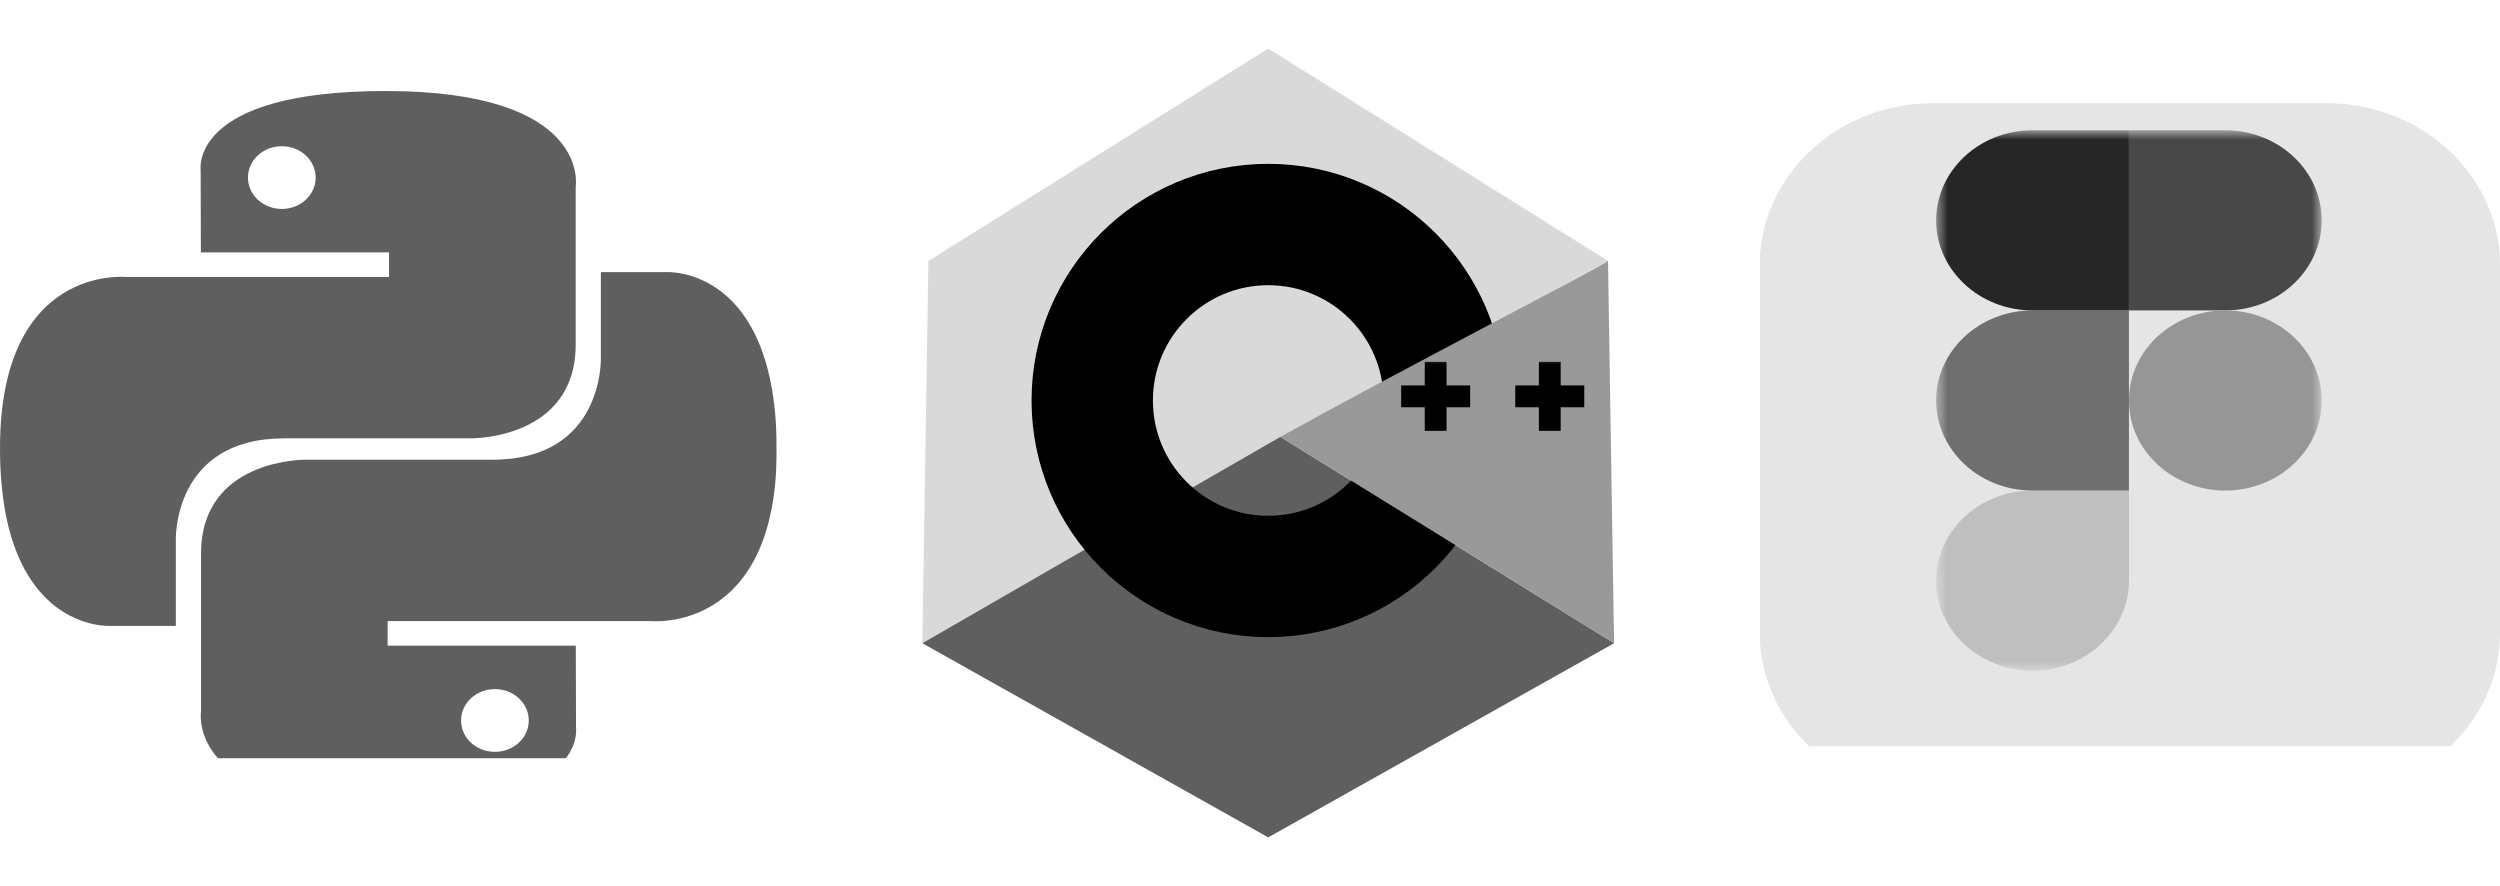 <svg width="206" height="73" viewBox="0 0 206 73" fill="none" xmlns="http://www.w3.org/2000/svg">
<g clip-path="url(#clip0_29_67)">
<g filter="url(#filter0_i_29_67)">
<path d="M31.771 3.5C15.52 3.5 16.533 10.029 16.533 10.029L16.552 16.795H32.056V18.825H10.4C10.4 18.825 0 17.731 0 32.924C0 48.116 9.075 47.575 9.075 47.575H14.488V40.527C14.488 40.527 14.197 32.12 23.421 32.12H38.797C38.797 32.12 47.437 32.248 47.437 24.381V11.372C47.437 11.372 48.749 3.5 31.771 3.5ZM23.221 8.048C24.763 8.048 26.011 9.203 26.011 10.634C26.011 12.062 24.763 13.218 23.221 13.218C21.68 13.218 20.432 12.062 20.432 10.634C20.432 9.203 21.677 8.048 23.221 8.048Z" fill="#5F5F5F"/>
</g>
<g filter="url(#filter1_i_29_67)">
<path d="M32.232 62.5C48.477 62.5 47.464 55.971 47.464 55.971L47.445 49.205H31.941V47.175H53.603C53.603 47.175 64.003 48.269 64.003 33.076C64.003 17.884 54.925 18.424 54.925 18.424H49.512V25.473C49.512 25.473 49.803 33.88 40.579 33.88H25.205C25.205 33.88 16.565 33.752 16.565 41.619V54.628C16.565 54.628 15.253 62.5 32.232 62.5ZM40.781 57.952C39.237 57.952 37.992 56.797 37.992 55.366C37.992 53.938 39.237 52.782 40.781 52.782C42.323 52.782 43.571 53.938 43.571 55.366C43.571 56.797 42.323 57.952 40.781 57.952Z" fill="#5F5F5F"/>
</g>
</g>
<g clip-path="url(#clip1_29_67)">
<g filter="url(#filter2_i_29_67)">
<path d="M191.703 4.5H159.297C151.401 4.5 145 10.481 145 17.859V48.141C145 55.519 151.401 61.5 159.297 61.5H191.703C199.599 61.5 206 55.519 206 48.141V17.859C206 10.481 199.599 4.5 191.703 4.5Z" fill="#E5E5E5"/>
</g>
<mask id="mask0_29_67" style="mask-type:luminance" maskUnits="userSpaceOnUse" x="159" y="10" width="33" height="46">
<path d="M159.535 10.734H191.312V55.266H159.535V10.734Z" fill="white"/>
</mask>
<g mask="url(#mask0_29_67)">
<path d="M167.481 55.266C171.865 55.266 175.424 51.941 175.424 47.844V40.422H167.481C163.097 40.422 159.538 43.747 159.538 47.844C159.538 51.941 163.097 55.266 167.481 55.266Z" fill="#BFBFBF"/>
<path d="M159.538 33C159.538 28.903 163.097 25.578 167.481 25.578H175.424V40.422H167.481C163.097 40.422 159.538 37.097 159.538 33Z" fill="#6F6F6F"/>
<path d="M159.539 18.156C159.539 14.059 163.097 10.734 167.481 10.734H175.424V25.578H167.481C163.097 25.578 159.539 22.253 159.539 18.156Z" fill="#262626"/>
<path d="M175.424 10.734H183.366C187.751 10.734 191.309 14.059 191.309 18.156C191.309 22.253 187.751 25.578 183.366 25.578H175.424V10.734Z" fill="#484848"/>
<path d="M191.309 33C191.309 37.097 187.751 40.422 183.366 40.422C178.982 40.422 175.424 37.097 175.424 33C175.424 28.903 178.982 25.578 183.366 25.578C187.751 25.578 191.309 28.903 191.309 33Z" fill="#969696"/>
</g>
</g>
<g filter="url(#filter3_i_29_67)">
<path d="M132.5 17.5C132.5 17.5 97.479 36.7 76 49L76.5 17.5L104.5 0L132.5 17.5Z" fill="#D9D9D9"/>
</g>
<g filter="url(#filter4_d_29_67)">
<path d="M76 49L105.5 32L133 49L104.5 65L76 49Z" fill="#5F5F5F"/>
</g>
<path d="M119 33C119 41.008 112.508 47.5 104.5 47.5C96.492 47.5 90 41.008 90 33C90 24.992 96.492 18.5 104.5 18.5C112.508 18.5 119 24.992 119 33Z" stroke="black" stroke-width="10"/>
<g filter="url(#filter5_i_29_67)">
<path d="M105.5 32C114.167 27.167 132.1 17.9 132.5 17.5L133 49L105.5 32Z" fill="#999999"/>
</g>
<mask id="path-14-outside-1_29_67" maskUnits="userSpaceOnUse" x="115" y="29.5" width="16" height="7" fill="black">
<rect fill="white" x="115" y="29.5" width="16" height="7"/>
<path d="M117.9 35.003V30.315H118.695V35.003H117.9ZM115.954 33.057V32.261H120.641V33.057H115.954ZM127.304 35.003V30.315H128.099V35.003H127.304ZM125.358 33.057V32.261H130.045V33.057H125.358Z"/>
</mask>
<path d="M117.9 35.003V30.315H118.695V35.003H117.9ZM115.954 33.057V32.261H120.641V33.057H115.954ZM127.304 35.003V30.315H128.099V35.003H127.304ZM125.358 33.057V32.261H130.045V33.057H125.358Z" fill="black"/>
<path d="M117.9 35.003H117.4V35.503H117.9V35.003ZM117.9 30.315V29.815H117.4V30.315H117.9ZM118.695 30.315H119.195V29.815H118.695V30.315ZM118.695 35.003V35.503H119.195V35.003H118.695ZM115.954 33.057H115.454V33.557H115.954V33.057ZM115.954 32.261V31.761H115.454V32.261H115.954ZM120.641 32.261H121.141V31.761H120.641V32.261ZM120.641 33.057V33.557H121.141V33.057H120.641ZM118.4 35.003V30.315H117.4V35.003H118.4ZM117.9 30.815H118.695V29.815H117.9V30.815ZM118.195 30.315V35.003H119.195V30.315H118.195ZM118.695 34.503H117.9V35.503H118.695V34.503ZM116.454 33.057V32.261H115.454V33.057H116.454ZM115.954 32.761H120.641V31.761H115.954V32.761ZM120.141 32.261V33.057H121.141V32.261H120.141ZM120.641 32.557H115.954V33.557H120.641V32.557ZM127.304 35.003H126.804V35.503H127.304V35.003ZM127.304 30.315V29.815H126.804V30.315H127.304ZM128.099 30.315H128.599V29.815H128.099V30.315ZM128.099 35.003V35.503H128.599V35.003H128.099ZM125.358 33.057H124.858V33.557H125.358V33.057ZM125.358 32.261V31.761H124.858V32.261H125.358ZM130.045 32.261H130.545V31.761H130.045V32.261ZM130.045 33.057V33.557H130.545V33.057H130.045ZM127.804 35.003V30.315H126.804V35.003H127.804ZM127.304 30.815H128.099V29.815H127.304V30.815ZM127.599 30.315V35.003H128.599V30.315H127.599ZM128.099 34.503H127.304V35.503H128.099V34.503ZM125.858 33.057V32.261H124.858V33.057H125.858ZM125.358 32.761H130.045V31.761H125.358V32.761ZM129.545 32.261V33.057H130.545V32.261H129.545ZM130.045 32.557H125.358V33.557H130.045V32.557Z" fill="black" mask="url(#path-14-outside-1_29_67)"/>
<defs>
<filter id="filter0_i_29_67" x="0" y="3.5" width="47.461" height="48.078" filterUnits="userSpaceOnUse" color-interpolation-filters="sRGB">
<feFlood flood-opacity="0" result="BackgroundImageFix"/>
<feBlend mode="normal" in="SourceGraphic" in2="BackgroundImageFix" result="shape"/>
<feColorMatrix in="SourceAlpha" type="matrix" values="0 0 0 0 0 0 0 0 0 0 0 0 0 0 0 0 0 0 127 0" result="hardAlpha"/>
<feOffset dy="4"/>
<feGaussianBlur stdDeviation="2"/>
<feComposite in2="hardAlpha" operator="arithmetic" k2="-1" k3="1"/>
<feColorMatrix type="matrix" values="0 0 0 0 0 0 0 0 0 0 0 0 0 0 0 0 0 0 0.25 0"/>
<feBlend mode="normal" in2="shape" result="effect1_innerShadow_29_67"/>
</filter>
<filter id="filter1_i_29_67" x="16.542" y="18.422" width="47.461" height="48.078" filterUnits="userSpaceOnUse" color-interpolation-filters="sRGB">
<feFlood flood-opacity="0" result="BackgroundImageFix"/>
<feBlend mode="normal" in="SourceGraphic" in2="BackgroundImageFix" result="shape"/>
<feColorMatrix in="SourceAlpha" type="matrix" values="0 0 0 0 0 0 0 0 0 0 0 0 0 0 0 0 0 0 127 0" result="hardAlpha"/>
<feOffset dy="4"/>
<feGaussianBlur stdDeviation="2"/>
<feComposite in2="hardAlpha" operator="arithmetic" k2="-1" k3="1"/>
<feColorMatrix type="matrix" values="0 0 0 0 0 0 0 0 0 0 0 0 0 0 0 0 0 0 0.25 0"/>
<feBlend mode="normal" in2="shape" result="effect1_innerShadow_29_67"/>
</filter>
<filter id="filter2_i_29_67" x="145" y="4.5" width="61" height="61" filterUnits="userSpaceOnUse" color-interpolation-filters="sRGB">
<feFlood flood-opacity="0" result="BackgroundImageFix"/>
<feBlend mode="normal" in="SourceGraphic" in2="BackgroundImageFix" result="shape"/>
<feColorMatrix in="SourceAlpha" type="matrix" values="0 0 0 0 0 0 0 0 0 0 0 0 0 0 0 0 0 0 127 0" result="hardAlpha"/>
<feOffset dy="4"/>
<feGaussianBlur stdDeviation="2"/>
<feComposite in2="hardAlpha" operator="arithmetic" k2="-1" k3="1"/>
<feColorMatrix type="matrix" values="0 0 0 0 0 0 0 0 0 0 0 0 0 0 0 0 0 0 0.25 0"/>
<feBlend mode="normal" in2="shape" result="effect1_innerShadow_29_67"/>
</filter>
<filter id="filter3_i_29_67" x="76" y="0" width="56.5" height="53" filterUnits="userSpaceOnUse" color-interpolation-filters="sRGB">
<feFlood flood-opacity="0" result="BackgroundImageFix"/>
<feBlend mode="normal" in="SourceGraphic" in2="BackgroundImageFix" result="shape"/>
<feColorMatrix in="SourceAlpha" type="matrix" values="0 0 0 0 0 0 0 0 0 0 0 0 0 0 0 0 0 0 127 0" result="hardAlpha"/>
<feOffset dy="4"/>
<feGaussianBlur stdDeviation="2"/>
<feComposite in2="hardAlpha" operator="arithmetic" k2="-1" k3="1"/>
<feColorMatrix type="matrix" values="0 0 0 0 0 0 0 0 0 0 0 0 0 0 0 0 0 0 0.25 0"/>
<feBlend mode="normal" in2="shape" result="effect1_innerShadow_29_67"/>
</filter>
<filter id="filter4_d_29_67" x="72" y="32" width="65" height="41" filterUnits="userSpaceOnUse" color-interpolation-filters="sRGB">
<feFlood flood-opacity="0" result="BackgroundImageFix"/>
<feColorMatrix in="SourceAlpha" type="matrix" values="0 0 0 0 0 0 0 0 0 0 0 0 0 0 0 0 0 0 127 0" result="hardAlpha"/>
<feOffset dy="4"/>
<feGaussianBlur stdDeviation="2"/>
<feComposite in2="hardAlpha" operator="out"/>
<feColorMatrix type="matrix" values="0 0 0 0 0 0 0 0 0 0 0 0 0 0 0 0 0 0 0.25 0"/>
<feBlend mode="normal" in2="BackgroundImageFix" result="effect1_dropShadow_29_67"/>
<feBlend mode="normal" in="SourceGraphic" in2="effect1_dropShadow_29_67" result="shape"/>
</filter>
<filter id="filter5_i_29_67" x="105.5" y="17.5" width="27.5" height="35.5" filterUnits="userSpaceOnUse" color-interpolation-filters="sRGB">
<feFlood flood-opacity="0" result="BackgroundImageFix"/>
<feBlend mode="normal" in="SourceGraphic" in2="BackgroundImageFix" result="shape"/>
<feColorMatrix in="SourceAlpha" type="matrix" values="0 0 0 0 0 0 0 0 0 0 0 0 0 0 0 0 0 0 127 0" result="hardAlpha"/>
<feOffset dy="4"/>
<feGaussianBlur stdDeviation="2"/>
<feComposite in2="hardAlpha" operator="arithmetic" k2="-1" k3="1"/>
<feColorMatrix type="matrix" values="0 0 0 0 0 0 0 0 0 0 0 0 0 0 0 0 0 0 0.25 0"/>
<feBlend mode="normal" in2="shape" result="effect1_innerShadow_29_67"/>
</filter>
<clipPath id="clip0_29_67">
<rect width="64" height="59" fill="white" transform="translate(0 3.5)"/>
</clipPath>
<clipPath id="clip1_29_67">
<rect width="61" height="57" fill="white" transform="translate(145 4.5)"/>
</clipPath>
</defs>
</svg>
